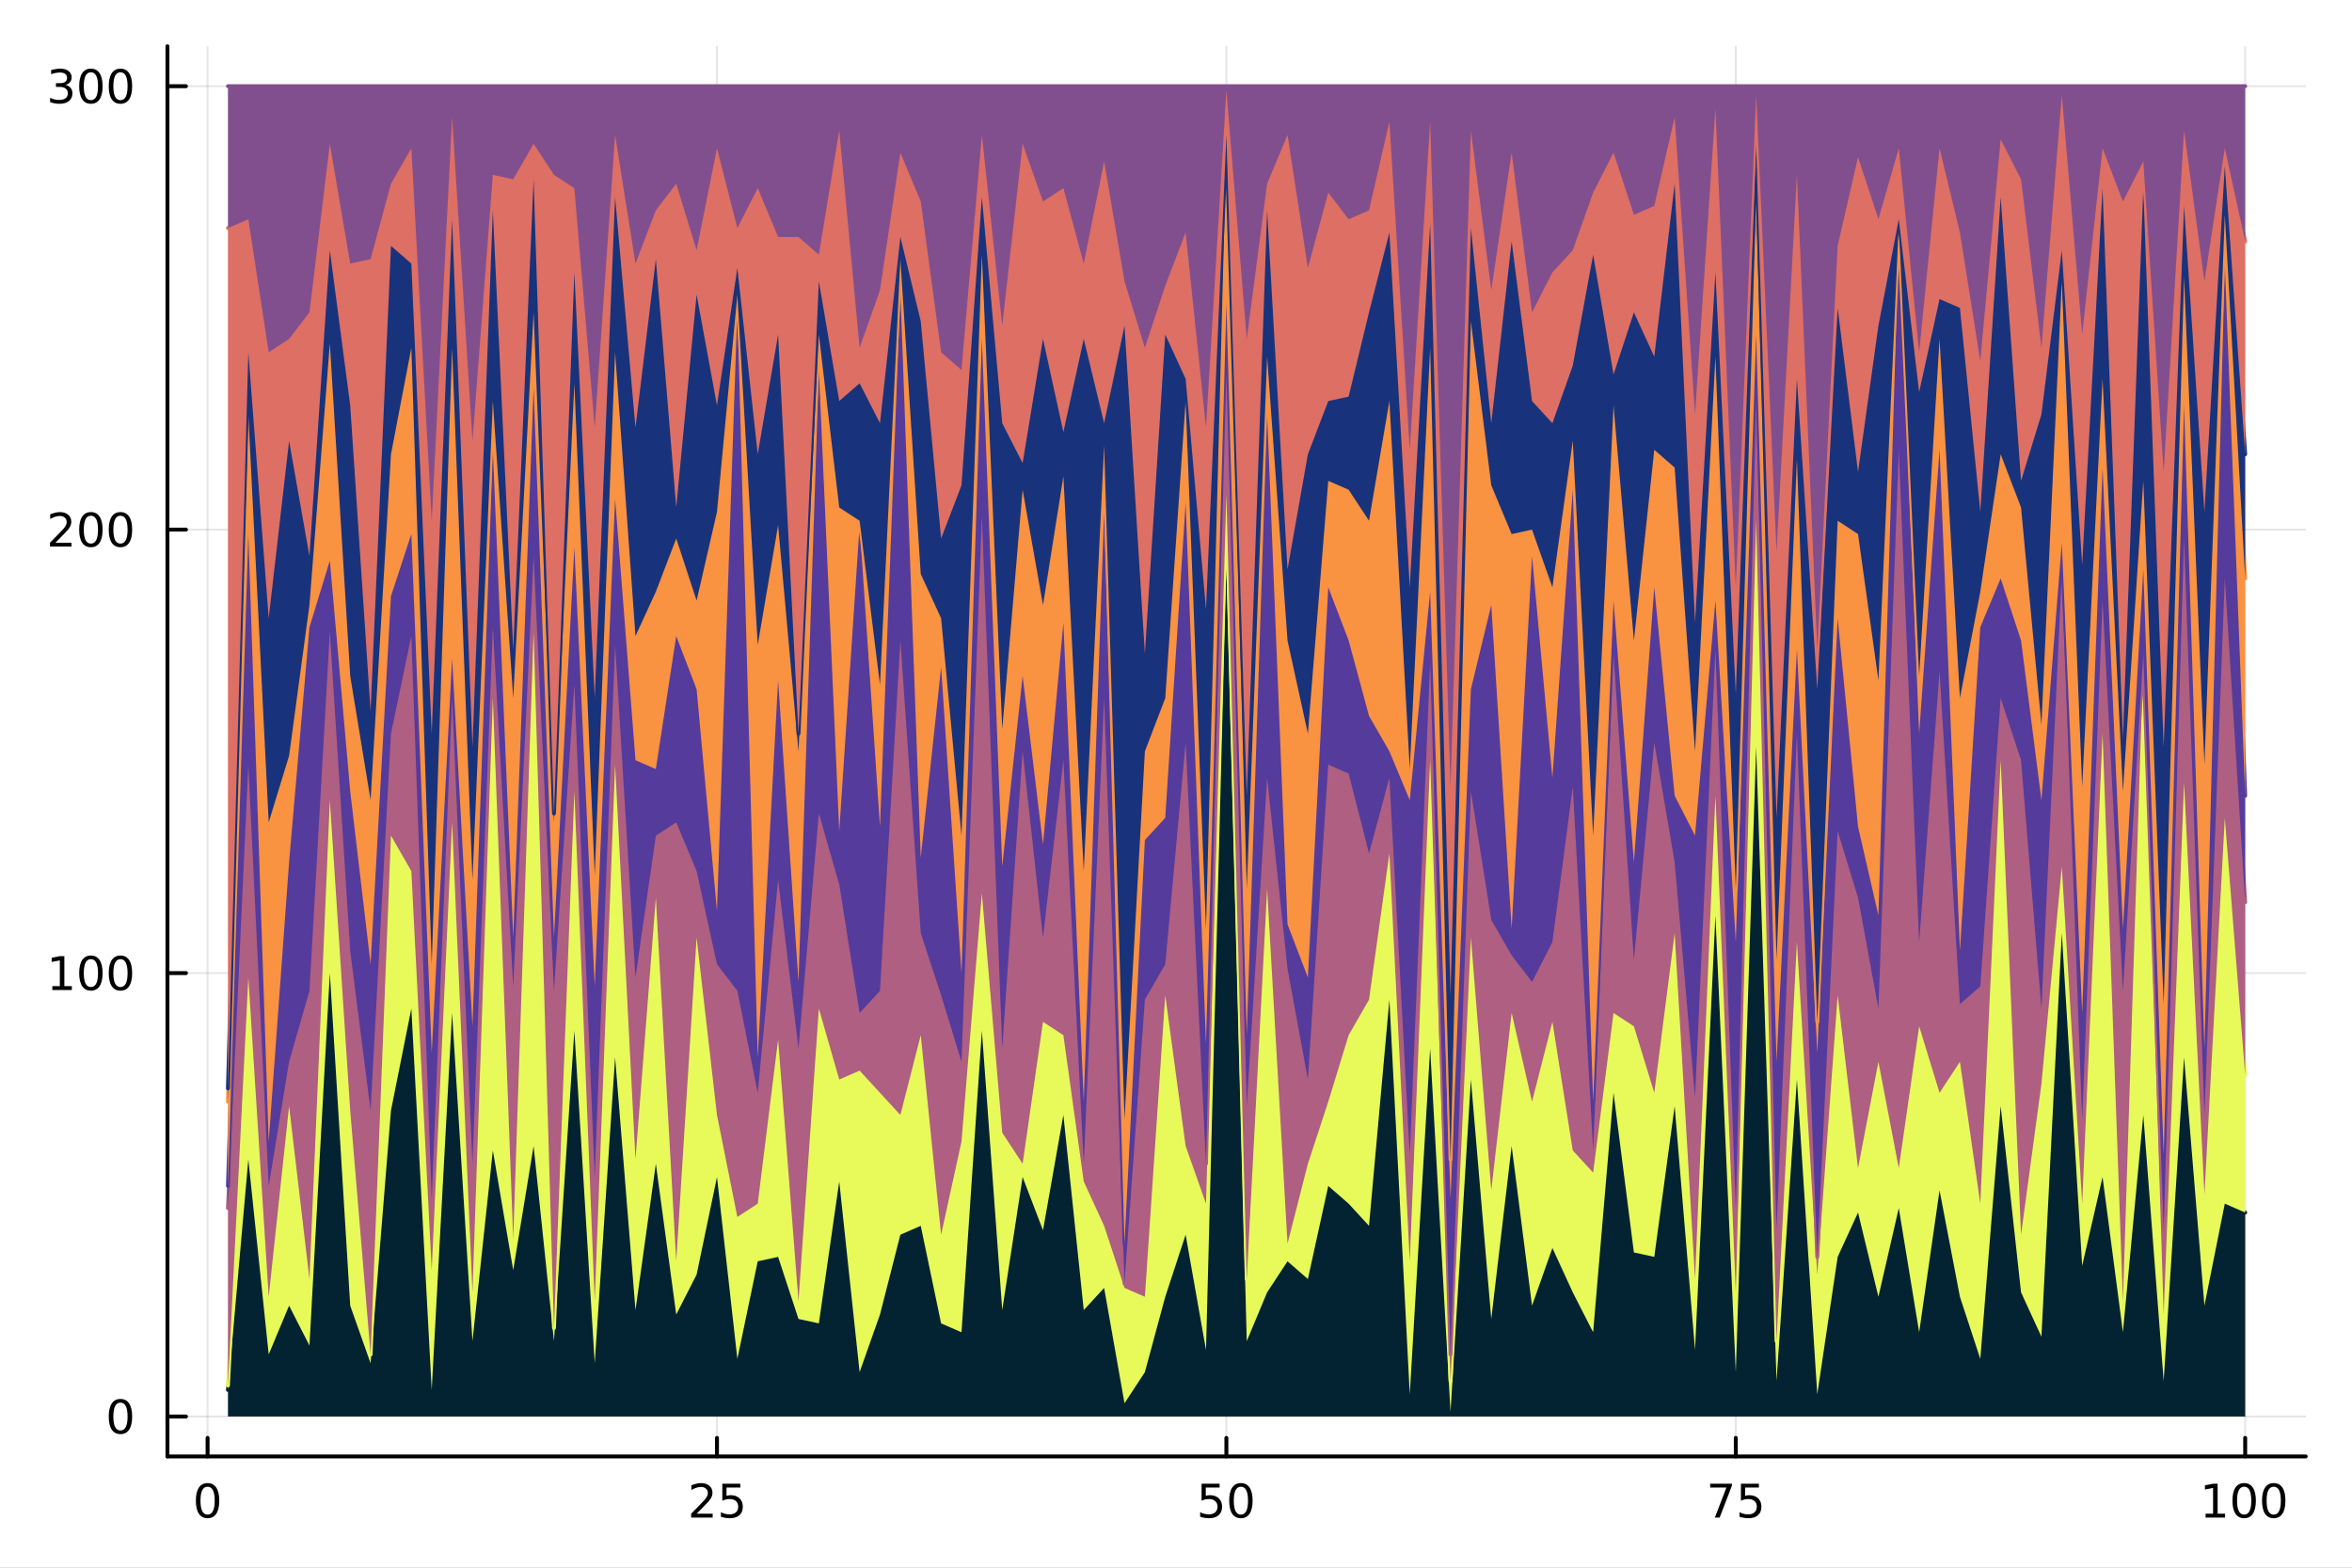 <?xml version="1.0" encoding="utf-8"?>
<svg xmlns="http://www.w3.org/2000/svg" xmlns:xlink="http://www.w3.org/1999/xlink" width="600" height="400" viewBox="0 0 2400 1600">
<rect x="0" y="0" width="2400" height="1600" fill="#808080" stroke="none"/>
<defs>
  <clipPath id="clip330">
    <rect x="0" y="0" width="2400" height="1600"/>
  </clipPath>
</defs>
<path clip-path="url(#clip330)" d="M0 1600 L2400 1600 L2400 0 L0 0  Z" fill="#ffffff" fill-rule="evenodd" fill-opacity="1"/>
<defs>
  <clipPath id="clip331">
    <rect x="480" y="0" width="1681" height="1600"/>
  </clipPath>
</defs>
<path clip-path="url(#clip330)" d="M170.857 1486.45 L2352.76 1486.45 L2352.76 47.244 L170.857 47.244  Z" fill="#ffffff" fill-rule="evenodd" fill-opacity="1"/>
<defs>
  <clipPath id="clip332">
    <rect x="170" y="47" width="2183" height="1440"/>
  </clipPath>
</defs>
<polyline clip-path="url(#clip332)" style="stroke:#000000; stroke-linecap:round; stroke-linejoin:round; stroke-width:2; stroke-opacity:0.1; fill:none" points="211.817,1486.45 211.817,47.244 "/>
<polyline clip-path="url(#clip332)" style="stroke:#000000; stroke-linecap:round; stroke-linejoin:round; stroke-width:2; stroke-opacity:0.1; fill:none" points="731.614,1486.45 731.614,47.244 "/>
<polyline clip-path="url(#clip332)" style="stroke:#000000; stroke-linecap:round; stroke-linejoin:round; stroke-width:2; stroke-opacity:0.1; fill:none" points="1251.41,1486.45 1251.41,47.244 "/>
<polyline clip-path="url(#clip332)" style="stroke:#000000; stroke-linecap:round; stroke-linejoin:round; stroke-width:2; stroke-opacity:0.1; fill:none" points="1771.21,1486.45 1771.21,47.244 "/>
<polyline clip-path="url(#clip332)" style="stroke:#000000; stroke-linecap:round; stroke-linejoin:round; stroke-width:2; stroke-opacity:0.1; fill:none" points="2291,1486.45 2291,47.244 "/>
<polyline clip-path="url(#clip330)" style="stroke:#000000; stroke-linecap:round; stroke-linejoin:round; stroke-width:4; stroke-opacity:1; fill:none" points="170.857,1486.45 2352.76,1486.45 "/>
<polyline clip-path="url(#clip330)" style="stroke:#000000; stroke-linecap:round; stroke-linejoin:round; stroke-width:4; stroke-opacity:1; fill:none" points="211.817,1486.45 211.817,1467.55 "/>
<polyline clip-path="url(#clip330)" style="stroke:#000000; stroke-linecap:round; stroke-linejoin:round; stroke-width:4; stroke-opacity:1; fill:none" points="731.614,1486.45 731.614,1467.55 "/>
<polyline clip-path="url(#clip330)" style="stroke:#000000; stroke-linecap:round; stroke-linejoin:round; stroke-width:4; stroke-opacity:1; fill:none" points="1251.41,1486.45 1251.41,1467.55 "/>
<polyline clip-path="url(#clip330)" style="stroke:#000000; stroke-linecap:round; stroke-linejoin:round; stroke-width:4; stroke-opacity:1; fill:none" points="1771.21,1486.45 1771.21,1467.55 "/>
<polyline clip-path="url(#clip330)" style="stroke:#000000; stroke-linecap:round; stroke-linejoin:round; stroke-width:4; stroke-opacity:1; fill:none" points="2291,1486.45 2291,1467.55 "/>
<path clip-path="url(#clip330)" d="M211.817 1517.37 Q208.206 1517.37 206.378 1520.93 Q204.572 1524.47 204.572 1531.6 Q204.572 1538.71 206.378 1542.27 Q208.206 1545.82 211.817 1545.82 Q215.452 1545.82 217.257 1542.27 Q219.086 1538.71 219.086 1531.6 Q219.086 1524.47 217.257 1520.93 Q215.452 1517.37 211.817 1517.37 M211.817 1513.66 Q217.628 1513.66 220.683 1518.27 Q223.762 1522.85 223.762 1531.6 Q223.762 1540.33 220.683 1544.94 Q217.628 1549.52 211.817 1549.52 Q206.007 1549.52 202.929 1544.94 Q199.873 1540.33 199.873 1531.6 Q199.873 1522.85 202.929 1518.27 Q206.007 1513.66 211.817 1513.66 Z" fill="#000000" fill-rule="nonzero" fill-opacity="1" /><path clip-path="url(#clip330)" d="M710.885 1544.91 L727.204 1544.91 L727.204 1548.85 L705.26 1548.85 L705.26 1544.91 Q707.922 1542.16 712.505 1537.53 Q717.112 1532.88 718.292 1531.53 Q720.538 1529.01 721.417 1527.27 Q722.32 1525.51 722.32 1523.82 Q722.32 1521.07 720.376 1519.33 Q718.454 1517.6 715.353 1517.6 Q713.154 1517.6 710.7 1518.36 Q708.269 1519.13 705.492 1520.68 L705.492 1515.95 Q708.316 1514.82 710.769 1514.24 Q713.223 1513.66 715.26 1513.66 Q720.63 1513.66 723.825 1516.35 Q727.019 1519.03 727.019 1523.52 Q727.019 1525.65 726.209 1527.57 Q725.422 1529.47 723.315 1532.07 Q722.737 1532.74 719.635 1535.95 Q716.533 1539.15 710.885 1544.91 Z" fill="#000000" fill-rule="nonzero" fill-opacity="1" /><path clip-path="url(#clip330)" d="M737.065 1514.29 L755.422 1514.29 L755.422 1518.22 L741.348 1518.22 L741.348 1526.7 Q742.366 1526.35 743.385 1526.19 Q744.403 1526 745.422 1526 Q751.209 1526 754.588 1529.17 Q757.968 1532.34 757.968 1537.76 Q757.968 1543.34 754.496 1546.44 Q751.024 1549.52 744.704 1549.52 Q742.528 1549.52 740.26 1549.15 Q738.014 1548.78 735.607 1548.04 L735.607 1543.34 Q737.69 1544.47 739.913 1545.03 Q742.135 1545.58 744.612 1545.58 Q748.616 1545.58 750.954 1543.48 Q753.292 1541.37 753.292 1537.76 Q753.292 1534.15 750.954 1532.04 Q748.616 1529.94 744.612 1529.94 Q742.737 1529.94 740.862 1530.35 Q739.01 1530.77 737.065 1531.65 L737.065 1514.29 Z" fill="#000000" fill-rule="nonzero" fill-opacity="1" /><path clip-path="url(#clip330)" d="M1226.11 1514.29 L1244.47 1514.29 L1244.47 1518.22 L1230.39 1518.22 L1230.39 1526.7 Q1231.41 1526.35 1232.43 1526.19 Q1233.45 1526 1234.47 1526 Q1240.25 1526 1243.63 1529.17 Q1247.01 1532.34 1247.01 1537.76 Q1247.01 1543.34 1243.54 1546.44 Q1240.07 1549.52 1233.75 1549.52 Q1231.57 1549.52 1229.3 1549.15 Q1227.06 1548.78 1224.65 1548.04 L1224.65 1543.34 Q1226.73 1544.47 1228.96 1545.03 Q1231.18 1545.58 1233.66 1545.58 Q1237.66 1545.58 1240 1543.48 Q1242.34 1541.37 1242.34 1537.76 Q1242.34 1534.15 1240 1532.04 Q1237.66 1529.94 1233.66 1529.94 Q1231.78 1529.94 1229.91 1530.35 Q1228.05 1530.77 1226.11 1531.65 L1226.11 1514.29 Z" fill="#000000" fill-rule="nonzero" fill-opacity="1" /><path clip-path="url(#clip330)" d="M1266.23 1517.37 Q1262.61 1517.37 1260.79 1520.93 Q1258.98 1524.47 1258.98 1531.6 Q1258.98 1538.71 1260.79 1542.27 Q1262.61 1545.82 1266.23 1545.82 Q1269.86 1545.82 1271.67 1542.27 Q1273.49 1538.71 1273.49 1531.6 Q1273.49 1524.47 1271.67 1520.93 Q1269.86 1517.37 1266.23 1517.37 M1266.23 1513.66 Q1272.04 1513.66 1275.09 1518.27 Q1278.17 1522.85 1278.17 1531.6 Q1278.17 1540.33 1275.09 1544.94 Q1272.04 1549.52 1266.23 1549.52 Q1260.42 1549.52 1257.34 1544.94 Q1254.28 1540.33 1254.28 1531.6 Q1254.28 1522.85 1257.34 1518.27 Q1260.42 1513.66 1266.23 1513.66 Z" fill="#000000" fill-rule="nonzero" fill-opacity="1" /><path clip-path="url(#clip330)" d="M1745.06 1514.29 L1767.28 1514.29 L1767.28 1516.28 L1754.74 1548.85 L1749.85 1548.85 L1761.66 1518.22 L1745.06 1518.22 L1745.06 1514.29 Z" fill="#000000" fill-rule="nonzero" fill-opacity="1" /><path clip-path="url(#clip330)" d="M1776.45 1514.29 L1794.81 1514.29 L1794.81 1518.22 L1780.73 1518.22 L1780.73 1526.7 Q1781.75 1526.35 1782.77 1526.19 Q1783.79 1526 1784.81 1526 Q1790.59 1526 1793.97 1529.17 Q1797.35 1532.34 1797.35 1537.76 Q1797.35 1543.34 1793.88 1546.44 Q1790.41 1549.52 1784.09 1549.52 Q1781.91 1549.52 1779.64 1549.15 Q1777.4 1548.78 1774.99 1548.04 L1774.99 1543.34 Q1777.08 1544.47 1779.3 1545.03 Q1781.52 1545.58 1784 1545.58 Q1788 1545.58 1790.34 1543.48 Q1792.68 1541.37 1792.68 1537.76 Q1792.68 1534.15 1790.34 1532.04 Q1788 1529.94 1784 1529.94 Q1782.12 1529.94 1780.25 1530.35 Q1778.39 1530.77 1776.45 1531.65 L1776.45 1514.29 Z" fill="#000000" fill-rule="nonzero" fill-opacity="1" /><path clip-path="url(#clip330)" d="M2250.61 1544.91 L2258.25 1544.91 L2258.25 1518.55 L2249.94 1520.21 L2249.94 1515.95 L2258.2 1514.29 L2262.88 1514.29 L2262.88 1544.91 L2270.52 1544.91 L2270.52 1548.85 L2250.61 1548.85 L2250.61 1544.91 Z" fill="#000000" fill-rule="nonzero" fill-opacity="1" /><path clip-path="url(#clip330)" d="M2289.96 1517.37 Q2286.35 1517.37 2284.52 1520.93 Q2282.72 1524.47 2282.72 1531.6 Q2282.72 1538.71 2284.52 1542.27 Q2286.35 1545.82 2289.96 1545.82 Q2293.6 1545.82 2295.4 1542.27 Q2297.23 1538.71 2297.23 1531.6 Q2297.23 1524.47 2295.4 1520.93 Q2293.6 1517.37 2289.96 1517.37 M2289.96 1513.66 Q2295.77 1513.66 2298.83 1518.27 Q2301.91 1522.85 2301.91 1531.6 Q2301.91 1540.33 2298.83 1544.94 Q2295.77 1549.52 2289.96 1549.52 Q2284.15 1549.52 2281.07 1544.94 Q2278.02 1540.33 2278.02 1531.6 Q2278.02 1522.85 2281.07 1518.27 Q2284.15 1513.66 2289.96 1513.66 Z" fill="#000000" fill-rule="nonzero" fill-opacity="1" /><path clip-path="url(#clip330)" d="M2320.12 1517.37 Q2316.51 1517.37 2314.68 1520.93 Q2312.88 1524.47 2312.88 1531.6 Q2312.88 1538.71 2314.68 1542.27 Q2316.51 1545.82 2320.12 1545.82 Q2323.76 1545.82 2325.56 1542.27 Q2327.39 1538.71 2327.39 1531.6 Q2327.39 1524.47 2325.56 1520.93 Q2323.76 1517.37 2320.12 1517.37 M2320.12 1513.66 Q2325.93 1513.66 2328.99 1518.27 Q2332.07 1522.85 2332.07 1531.6 Q2332.07 1540.33 2328.99 1544.94 Q2325.93 1549.52 2320.12 1549.52 Q2314.31 1549.52 2311.24 1544.94 Q2308.18 1540.33 2308.18 1531.6 Q2308.18 1522.85 2311.24 1518.27 Q2314.31 1513.66 2320.12 1513.66 Z" fill="#000000" fill-rule="nonzero" fill-opacity="1" /><polyline clip-path="url(#clip332)" style="stroke:#000000; stroke-linecap:round; stroke-linejoin:round; stroke-width:2; stroke-opacity:0.1; fill:none" points="170.857,1445.72 2352.76,1445.72 "/>
<polyline clip-path="url(#clip332)" style="stroke:#000000; stroke-linecap:round; stroke-linejoin:round; stroke-width:2; stroke-opacity:0.1; fill:none" points="170.857,993.136 2352.76,993.136 "/>
<polyline clip-path="url(#clip332)" style="stroke:#000000; stroke-linecap:round; stroke-linejoin:round; stroke-width:2; stroke-opacity:0.1; fill:none" points="170.857,540.556 2352.76,540.556 "/>
<polyline clip-path="url(#clip332)" style="stroke:#000000; stroke-linecap:round; stroke-linejoin:round; stroke-width:2; stroke-opacity:0.1; fill:none" points="170.857,87.976 2352.76,87.976 "/>
<polyline clip-path="url(#clip330)" style="stroke:#000000; stroke-linecap:round; stroke-linejoin:round; stroke-width:4; stroke-opacity:1; fill:none" points="170.857,1486.45 170.857,47.244 "/>
<polyline clip-path="url(#clip330)" style="stroke:#000000; stroke-linecap:round; stroke-linejoin:round; stroke-width:4; stroke-opacity:1; fill:none" points="170.857,1445.72 189.755,1445.72 "/>
<polyline clip-path="url(#clip330)" style="stroke:#000000; stroke-linecap:round; stroke-linejoin:round; stroke-width:4; stroke-opacity:1; fill:none" points="170.857,993.136 189.755,993.136 "/>
<polyline clip-path="url(#clip330)" style="stroke:#000000; stroke-linecap:round; stroke-linejoin:round; stroke-width:4; stroke-opacity:1; fill:none" points="170.857,540.556 189.755,540.556 "/>
<polyline clip-path="url(#clip330)" style="stroke:#000000; stroke-linecap:round; stroke-linejoin:round; stroke-width:4; stroke-opacity:1; fill:none" points="170.857,87.976 189.755,87.976 "/>
<path clip-path="url(#clip330)" d="M122.913 1431.51 Q119.302 1431.51 117.473 1435.08 Q115.668 1438.62 115.668 1445.75 Q115.668 1452.86 117.473 1456.42 Q119.302 1459.96 122.913 1459.96 Q126.547 1459.96 128.353 1456.42 Q130.182 1452.86 130.182 1445.75 Q130.182 1438.62 128.353 1435.08 Q126.547 1431.51 122.913 1431.51 M122.913 1427.81 Q128.723 1427.81 131.779 1432.42 Q134.857 1437 134.857 1445.75 Q134.857 1454.48 131.779 1459.08 Q128.723 1463.67 122.913 1463.67 Q117.103 1463.67 114.024 1459.08 Q110.969 1454.48 110.969 1445.75 Q110.969 1437 114.024 1432.42 Q117.103 1427.81 122.913 1427.81 Z" fill="#000000" fill-rule="nonzero" fill-opacity="1" /><path clip-path="url(#clip330)" d="M53.4 1006.48 L61.038 1006.48 L61.038 980.115 L52.728 981.782 L52.728 977.523 L60.992 975.856 L65.668 975.856 L65.668 1006.48 L73.307 1006.48 L73.307 1010.42 L53.4 1010.42 L53.4 1006.48 Z" fill="#000000" fill-rule="nonzero" fill-opacity="1" /><path clip-path="url(#clip330)" d="M92.751 978.935 Q89.14 978.935 87.311 982.499 Q85.506 986.041 85.506 993.171 Q85.506 1000.28 87.311 1003.84 Q89.14 1007.38 92.751 1007.38 Q96.385 1007.38 98.191 1003.84 Q100.02 1000.28 100.02 993.171 Q100.02 986.041 98.191 982.499 Q96.385 978.935 92.751 978.935 M92.751 975.231 Q98.561 975.231 101.617 979.837 Q104.696 984.421 104.696 993.171 Q104.696 1001.9 101.617 1006.5 Q98.561 1011.09 92.751 1011.09 Q86.941 1011.09 83.862 1006.5 Q80.807 1001.9 80.807 993.171 Q80.807 984.421 83.862 979.837 Q86.941 975.231 92.751 975.231 Z" fill="#000000" fill-rule="nonzero" fill-opacity="1" /><path clip-path="url(#clip330)" d="M122.913 978.935 Q119.302 978.935 117.473 982.499 Q115.668 986.041 115.668 993.171 Q115.668 1000.28 117.473 1003.84 Q119.302 1007.38 122.913 1007.38 Q126.547 1007.38 128.353 1003.84 Q130.182 1000.28 130.182 993.171 Q130.182 986.041 128.353 982.499 Q126.547 978.935 122.913 978.935 M122.913 975.231 Q128.723 975.231 131.779 979.837 Q134.857 984.421 134.857 993.171 Q134.857 1001.9 131.779 1006.5 Q128.723 1011.09 122.913 1011.09 Q117.103 1011.09 114.024 1006.5 Q110.969 1001.9 110.969 993.171 Q110.969 984.421 114.024 979.837 Q117.103 975.231 122.913 975.231 Z" fill="#000000" fill-rule="nonzero" fill-opacity="1" /><path clip-path="url(#clip330)" d="M56.617 553.901 L72.936 553.901 L72.936 557.836 L50.992 557.836 L50.992 553.901 Q53.654 551.146 58.237 546.517 Q62.844 541.864 64.025 540.521 Q66.27 537.998 67.149 536.262 Q68.052 534.503 68.052 532.813 Q68.052 530.058 66.108 528.322 Q64.186 526.586 61.085 526.586 Q58.886 526.586 56.432 527.35 Q54.001 528.114 51.224 529.665 L51.224 524.943 Q54.048 523.808 56.501 523.23 Q58.955 522.651 60.992 522.651 Q66.362 522.651 69.557 525.336 Q72.751 528.021 72.751 532.512 Q72.751 534.642 71.941 536.563 Q71.154 538.461 69.048 541.054 Q68.469 541.725 65.367 544.943 Q62.265 548.137 56.617 553.901 Z" fill="#000000" fill-rule="nonzero" fill-opacity="1" /><path clip-path="url(#clip330)" d="M92.751 526.355 Q89.14 526.355 87.311 529.92 Q85.506 533.461 85.506 540.591 Q85.506 547.697 87.311 551.262 Q89.14 554.804 92.751 554.804 Q96.385 554.804 98.191 551.262 Q100.02 547.697 100.02 540.591 Q100.02 533.461 98.191 529.92 Q96.385 526.355 92.751 526.355 M92.751 522.651 Q98.561 522.651 101.617 527.258 Q104.696 531.841 104.696 540.591 Q104.696 549.318 101.617 553.924 Q98.561 558.507 92.751 558.507 Q86.941 558.507 83.862 553.924 Q80.807 549.318 80.807 540.591 Q80.807 531.841 83.862 527.258 Q86.941 522.651 92.751 522.651 Z" fill="#000000" fill-rule="nonzero" fill-opacity="1" /><path clip-path="url(#clip330)" d="M122.913 526.355 Q119.302 526.355 117.473 529.92 Q115.668 533.461 115.668 540.591 Q115.668 547.697 117.473 551.262 Q119.302 554.804 122.913 554.804 Q126.547 554.804 128.353 551.262 Q130.182 547.697 130.182 540.591 Q130.182 533.461 128.353 529.92 Q126.547 526.355 122.913 526.355 M122.913 522.651 Q128.723 522.651 131.779 527.258 Q134.857 531.841 134.857 540.591 Q134.857 549.318 131.779 553.924 Q128.723 558.507 122.913 558.507 Q117.103 558.507 114.024 553.924 Q110.969 549.318 110.969 540.591 Q110.969 531.841 114.024 527.258 Q117.103 522.651 122.913 522.651 Z" fill="#000000" fill-rule="nonzero" fill-opacity="1" /><path clip-path="url(#clip330)" d="M66.756 86.622 Q70.112 87.34 71.987 89.608 Q73.885 91.877 73.885 95.21 Q73.885 100.326 70.367 103.127 Q66.849 105.928 60.367 105.928 Q58.191 105.928 55.876 105.488 Q53.585 105.071 51.131 104.215 L51.131 99.701 Q53.075 100.835 55.39 101.414 Q57.705 101.992 60.228 101.992 Q64.626 101.992 66.918 100.256 Q69.233 98.52 69.233 95.21 Q69.233 92.154 67.08 90.442 Q64.95 88.705 61.131 88.705 L57.103 88.705 L57.103 84.863 L61.316 84.863 Q64.765 84.863 66.594 83.497 Q68.423 82.108 68.423 79.516 Q68.423 76.854 66.525 75.442 Q64.65 74.006 61.131 74.006 Q59.21 74.006 57.011 74.423 Q54.812 74.84 52.173 75.719 L52.173 71.553 Q54.835 70.812 57.15 70.442 Q59.487 70.071 61.548 70.071 Q66.872 70.071 69.974 72.502 Q73.075 74.909 73.075 79.03 Q73.075 81.9 71.432 83.891 Q69.788 85.858 66.756 86.622 Z" fill="#000000" fill-rule="nonzero" fill-opacity="1" /><path clip-path="url(#clip330)" d="M92.751 73.775 Q89.14 73.775 87.311 77.34 Q85.506 80.881 85.506 88.011 Q85.506 95.117 87.311 98.682 Q89.14 102.224 92.751 102.224 Q96.385 102.224 98.191 98.682 Q100.02 95.117 100.02 88.011 Q100.02 80.881 98.191 77.34 Q96.385 73.775 92.751 73.775 M92.751 70.071 Q98.561 70.071 101.617 74.678 Q104.696 79.261 104.696 88.011 Q104.696 96.738 101.617 101.344 Q98.561 105.928 92.751 105.928 Q86.941 105.928 83.862 101.344 Q80.807 96.738 80.807 88.011 Q80.807 79.261 83.862 74.678 Q86.941 70.071 92.751 70.071 Z" fill="#000000" fill-rule="nonzero" fill-opacity="1" /><path clip-path="url(#clip330)" d="M122.913 73.775 Q119.302 73.775 117.473 77.34 Q115.668 80.881 115.668 88.011 Q115.668 95.117 117.473 98.682 Q119.302 102.224 122.913 102.224 Q126.547 102.224 128.353 98.682 Q130.182 95.117 130.182 88.011 Q130.182 80.881 128.353 77.34 Q126.547 73.775 122.913 73.775 M122.913 70.071 Q128.723 70.071 131.779 74.678 Q134.857 79.261 134.857 88.011 Q134.857 96.738 131.779 101.344 Q128.723 105.928 122.913 105.928 Q117.103 105.928 114.024 101.344 Q110.969 96.738 110.969 88.011 Q110.969 79.261 114.024 74.678 Q117.103 70.071 122.913 70.071 Z" fill="#000000" fill-rule="nonzero" fill-opacity="1" /><path clip-path="url(#clip332)" d="M232.609 1418.56 L253.401 1183.22 L274.193 1382.35 L294.985 1332.57 L315.777 1373.3 L336.569 993.136 L357.36 1332.57 L378.152 1391.41 L398.944 1133.44 L419.736 1029.34 L440.528 1418.56 L461.32 1033.87 L482.112 1368.78 L502.904 1174.17 L523.695 1296.36 L544.487 1169.64 L565.279 1368.78 L586.071 1051.97 L606.863 1391.41 L627.655 1079.13 L648.447 1337.1 L669.238 1187.75 L690.03 1341.62 L710.822 1300.89 L731.614 1201.32 L752.406 1386.88 L773.198 1287.31 L793.99 1282.79 L814.782 1346.15 L835.573 1350.67 L856.365 1205.85 L877.157 1400.46 L897.949 1341.62 L918.741 1260.16 L939.533 1251.11 L960.325 1350.67 L981.116 1359.73 L1001.91 1051.97 L1022.7 1337.1 L1043.49 1201.32 L1064.28 1255.63 L1085.08 1137.96 L1105.87 1337.1 L1126.66 1314.47 L1147.45 1432.14 L1168.24 1400.46 L1189.04 1323.52 L1209.83 1260.16 L1230.62 1377.83 L1251.41 576.762 L1272.2 1368.78 L1292.99 1318.99 L1313.79 1287.31 L1334.58 1305.42 L1355.37 1210.37 L1376.16 1228.48 L1396.95 1251.11 L1417.75 1020.29 L1438.54 1423.09 L1459.33 1070.07 L1480.12 1441.19 L1500.91 1101.76 L1521.7 1346.15 L1542.5 1169.64 L1563.29 1332.57 L1584.08 1273.74 L1604.87 1318.99 L1625.66 1359.73 L1646.46 1115.33 L1667.25 1278.26 L1688.04 1282.79 L1708.83 1128.91 L1729.62 1377.83 L1750.42 934.301 L1771.21 1400.46 L1792 762.32 L1812.79 1409.51 L1833.58 1101.76 L1854.37 1423.09 L1875.17 1282.79 L1895.96 1237.53 L1916.75 1323.52 L1937.54 1233 L1958.33 1359.73 L1979.13 1214.9 L1999.92 1323.52 L2020.71 1386.88 L2041.5 1128.91 L2062.29 1318.99 L2083.09 1364.25 L2103.88 952.404 L2124.67 1291.84 L2145.46 1201.32 L2166.25 1359.73 L2187.04 1137.96 L2207.84 1409.51 L2228.63 1079.13 L2249.42 1332.57 L2270.21 1228.48 L2291 1237.53 L2291 1445.72 L2270.21 1445.72 L2249.42 1445.72 L2228.63 1445.72 L2207.84 1445.72 L2187.04 1445.72 L2166.25 1445.72 L2145.46 1445.72 L2124.67 1445.72 L2103.88 1445.72 L2083.09 1445.72 L2062.29 1445.72 L2041.5 1445.72 L2020.71 1445.72 L1999.92 1445.72 L1979.13 1445.72 L1958.33 1445.72 L1937.54 1445.72 L1916.75 1445.72 L1895.96 1445.72 L1875.17 1445.72 L1854.37 1445.72 L1833.58 1445.72 L1812.79 1445.72 L1792 1445.72 L1771.21 1445.72 L1750.42 1445.72 L1729.62 1445.72 L1708.83 1445.72 L1688.04 1445.72 L1667.25 1445.72 L1646.46 1445.72 L1625.66 1445.72 L1604.87 1445.72 L1584.08 1445.72 L1563.29 1445.72 L1542.5 1445.72 L1521.7 1445.72 L1500.91 1445.72 L1480.12 1445.72 L1459.33 1445.72 L1438.54 1445.72 L1417.75 1445.72 L1396.95 1445.72 L1376.16 1445.72 L1355.37 1445.72 L1334.58 1445.72 L1313.79 1445.72 L1292.99 1445.72 L1272.2 1445.72 L1251.41 1445.72 L1230.62 1445.72 L1209.83 1445.72 L1189.04 1445.72 L1168.24 1445.72 L1147.45 1445.72 L1126.66 1445.72 L1105.87 1445.72 L1085.08 1445.72 L1064.28 1445.72 L1043.49 1445.72 L1022.7 1445.72 L1001.91 1445.72 L981.116 1445.72 L960.325 1445.72 L939.533 1445.72 L918.741 1445.72 L897.949 1445.72 L877.157 1445.72 L856.365 1445.72 L835.573 1445.72 L814.782 1445.72 L793.99 1445.72 L773.198 1445.72 L752.406 1445.72 L731.614 1445.72 L710.822 1445.72 L690.03 1445.72 L669.238 1445.72 L648.447 1445.72 L627.655 1445.72 L606.863 1445.72 L586.071 1445.72 L565.279 1445.72 L544.487 1445.72 L523.695 1445.72 L502.904 1445.72 L482.112 1445.72 L461.32 1445.72 L440.528 1445.72 L419.736 1445.72 L398.944 1445.72 L378.152 1445.72 L357.36 1445.72 L336.569 1445.72 L315.777 1445.72 L294.985 1445.72 L274.193 1445.72 L253.401 1445.72 L232.609 1445.72  Z" fill="#032333" fill-rule="evenodd" fill-opacity="1"/>
<polyline clip-path="url(#clip332)" style="stroke:#032333; stroke-linecap:round; stroke-linejoin:round; stroke-width:4; stroke-opacity:1; fill:none" points="232.609,1418.56 253.401,1183.22 274.193,1382.35 294.985,1332.57 315.777,1373.3 336.569,993.136 357.36,1332.57 378.152,1391.41 398.944,1133.44 419.736,1029.34 440.528,1418.56 461.32,1033.87 482.112,1368.78 502.904,1174.17 523.695,1296.36 544.487,1169.64 565.279,1368.78 586.071,1051.97 606.863,1391.41 627.655,1079.13 648.447,1337.1 669.238,1187.75 690.03,1341.62 710.822,1300.89 731.614,1201.32 752.406,1386.88 773.198,1287.31 793.99,1282.79 814.782,1346.15 835.573,1350.67 856.365,1205.85 877.157,1400.46 897.949,1341.62 918.741,1260.16 939.533,1251.11 960.325,1350.67 981.116,1359.73 1001.91,1051.97 1022.7,1337.1 1043.49,1201.32 1064.28,1255.63 1085.08,1137.96 1105.87,1337.1 1126.66,1314.47 1147.45,1432.14 1168.24,1400.46 1189.04,1323.52 1209.83,1260.16 1230.62,1377.83 1251.41,576.762 1272.2,1368.78 1292.99,1318.99 1313.79,1287.31 1334.58,1305.42 1355.37,1210.37 1376.16,1228.48 1396.95,1251.11 1417.75,1020.29 1438.54,1423.09 1459.33,1070.07 1480.12,1441.19 1500.91,1101.76 1521.7,1346.15 1542.5,1169.64 1563.29,1332.57 1584.08,1273.74 1604.87,1318.99 1625.66,1359.73 1646.46,1115.33 1667.25,1278.26 1688.04,1282.79 1708.83,1128.91 1729.62,1377.83 1750.42,934.301 1771.21,1400.46 1792,762.32 1812.79,1409.51 1833.58,1101.76 1854.37,1423.09 1875.17,1282.79 1895.96,1237.53 1916.75,1323.52 1937.54,1233 1958.33,1359.73 1979.13,1214.9 1999.92,1323.52 2020.71,1386.88 2041.5,1128.91 2062.29,1318.99 2083.09,1364.25 2103.88,952.404 2124.67,1291.84 2145.46,1201.32 2166.25,1359.73 2187.04,1137.96 2207.84,1409.51 2228.63,1079.13 2249.42,1332.57 2270.21,1228.48 2291,1237.53 "/>
<path clip-path="url(#clip332)" d="M232.609 1414.04 L253.401 997.662 L274.193 1323.52 L294.985 1128.91 L315.777 1305.42 L336.569 816.63 L357.36 1133.44 L378.152 1382.35 L398.944 852.836 L419.736 889.043 L440.528 1296.36 L461.32 839.259 L482.112 1318.99 L502.904 712.536 L523.695 1264.68 L544.487 644.649 L565.279 1355.2 L586.071 807.578 L606.863 1328.04 L627.655 780.423 L648.447 1183.22 L669.238 916.197 L690.03 1287.31 L710.822 956.93 L731.614 1137.96 L752.406 1242.05 L773.198 1228.48 L793.99 1061.02 L814.782 1328.04 L835.573 1029.34 L856.365 1101.76 L877.157 1092.7 L897.949 1115.33 L918.741 1137.96 L939.533 1056.5 L960.325 1260.16 L981.116 1165.12 L1001.91 911.672 L1022.7 1156.06 L1043.49 1187.75 L1064.28 1042.92 L1085.08 1056.5 L1105.87 1205.85 L1126.66 1251.11 L1147.45 1314.47 L1168.24 1323.52 L1189.04 1015.76 L1209.83 1169.64 L1230.62 1228.48 L1251.41 504.35 L1272.2 1305.42 L1292.99 907.146 L1313.79 1269.21 L1334.58 1187.75 L1355.37 1124.38 L1376.16 1056.5 L1396.95 1020.29 L1417.75 870.939 L1438.54 1287.31 L1459.33 775.898 L1480.12 1409.51 L1500.91 956.93 L1521.7 1214.9 L1542.5 1033.87 L1563.29 1124.38 L1584.08 1042.92 L1604.87 1174.17 L1625.66 1196.8 L1646.46 1033.87 L1667.25 1047.45 L1688.04 1115.33 L1708.83 952.404 L1729.62 1305.42 L1750.42 812.104 L1771.21 1318.99 L1792 531.504 L1812.79 1368.78 L1833.58 961.455 L1854.37 1300.89 L1875.17 1015.76 L1895.96 1192.27 L1916.75 1083.65 L1937.54 1192.27 L1958.33 1047.45 L1979.13 1115.33 L1999.92 1083.65 L2020.71 1228.48 L2041.5 775.898 L2062.29 1260.16 L2083.09 1106.28 L2103.88 884.517 L2124.67 1228.48 L2145.46 748.743 L2166.25 1328.04 L2187.04 671.804 L2207.84 1341.62 L2228.63 798.527 L2249.42 1219.43 L2270.21 834.733 L2291 1097.23 L2291 1237.53 L2270.21 1228.48 L2249.42 1332.57 L2228.63 1079.13 L2207.84 1409.51 L2187.04 1137.96 L2166.25 1359.73 L2145.46 1201.32 L2124.67 1291.84 L2103.88 952.404 L2083.09 1364.25 L2062.29 1318.99 L2041.5 1128.91 L2020.71 1386.88 L1999.92 1323.52 L1979.13 1214.9 L1958.33 1359.73 L1937.54 1233 L1916.75 1323.52 L1895.96 1237.53 L1875.17 1282.79 L1854.37 1423.09 L1833.58 1101.76 L1812.79 1409.51 L1792 762.32 L1771.21 1400.46 L1750.42 934.301 L1729.62 1377.83 L1708.83 1128.91 L1688.04 1282.79 L1667.25 1278.26 L1646.46 1115.33 L1625.66 1359.73 L1604.87 1318.99 L1584.08 1273.74 L1563.29 1332.57 L1542.5 1169.64 L1521.7 1346.15 L1500.91 1101.76 L1480.12 1441.19 L1459.33 1070.07 L1438.54 1423.09 L1417.75 1020.29 L1396.95 1251.11 L1376.16 1228.48 L1355.37 1210.37 L1334.58 1305.42 L1313.79 1287.31 L1292.99 1318.99 L1272.2 1368.78 L1251.41 576.762 L1230.62 1377.83 L1209.83 1260.16 L1189.04 1323.52 L1168.24 1400.46 L1147.45 1432.14 L1126.66 1314.47 L1105.87 1337.1 L1085.08 1137.96 L1064.28 1255.63 L1043.49 1201.32 L1022.7 1337.1 L1001.91 1051.97 L981.116 1359.73 L960.325 1350.67 L939.533 1251.11 L918.741 1260.16 L897.949 1341.62 L877.157 1400.46 L856.365 1205.85 L835.573 1350.67 L814.782 1346.15 L793.99 1282.79 L773.198 1287.31 L752.406 1386.88 L731.614 1201.32 L710.822 1300.89 L690.03 1341.62 L669.238 1187.75 L648.447 1337.1 L627.655 1079.13 L606.863 1391.41 L586.071 1051.97 L565.279 1368.78 L544.487 1169.64 L523.695 1296.36 L502.904 1174.17 L482.112 1368.78 L461.32 1033.87 L440.528 1418.56 L419.736 1029.34 L398.944 1133.44 L378.152 1391.41 L357.36 1332.57 L336.569 993.136 L315.777 1373.3 L294.985 1332.57 L274.193 1382.35 L253.401 1183.22 L232.609 1418.56  Z" fill="#e7fa5a" fill-rule="evenodd" fill-opacity="1"/>
<polyline clip-path="url(#clip332)" style="stroke:#e7fa5a; stroke-linecap:round; stroke-linejoin:round; stroke-width:4; stroke-opacity:1; fill:none" points="232.609,1414.04 253.401,997.662 274.193,1323.52 294.985,1128.91 315.777,1305.42 336.569,816.63 357.36,1133.44 378.152,1382.35 398.944,852.836 419.736,889.043 440.528,1296.36 461.32,839.259 482.112,1318.99 502.904,712.536 523.695,1264.68 544.487,644.649 565.279,1355.2 586.071,807.578 606.863,1328.04 627.655,780.423 648.447,1183.22 669.238,916.197 690.03,1287.31 710.822,956.93 731.614,1137.96 752.406,1242.05 773.198,1228.48 793.99,1061.02 814.782,1328.04 835.573,1029.34 856.365,1101.76 877.157,1092.7 897.949,1115.33 918.741,1137.96 939.533,1056.5 960.325,1260.16 981.116,1165.12 1001.91,911.672 1022.7,1156.06 1043.49,1187.75 1064.28,1042.92 1085.08,1056.5 1105.87,1205.85 1126.66,1251.11 1147.45,1314.47 1168.24,1323.52 1189.04,1015.76 1209.83,1169.64 1230.62,1228.48 1251.41,504.35 1272.2,1305.42 1292.99,907.146 1313.79,1269.21 1334.58,1187.75 1355.37,1124.38 1376.16,1056.5 1396.95,1020.29 1417.75,870.939 1438.54,1287.31 1459.33,775.898 1480.12,1409.51 1500.91,956.93 1521.7,1214.9 1542.5,1033.87 1563.29,1124.38 1584.08,1042.92 1604.87,1174.17 1625.66,1196.8 1646.46,1033.87 1667.25,1047.45 1688.04,1115.33 1708.83,952.404 1729.62,1305.42 1750.42,812.104 1771.21,1318.99 1792,531.504 1812.79,1368.78 1833.58,961.455 1854.37,1300.89 1875.17,1015.76 1895.96,1192.27 1916.75,1083.65 1937.54,1192.27 1958.33,1047.45 1979.13,1115.33 1999.92,1083.65 2020.71,1228.48 2041.5,775.898 2062.29,1260.16 2083.09,1106.28 2103.88,884.517 2124.67,1228.48 2145.46,748.743 2166.25,1328.04 2187.04,671.804 2207.84,1341.62 2228.63,798.527 2249.42,1219.43 2270.21,834.733 2291,1097.23 "/>
<path clip-path="url(#clip332)" d="M232.609 1233 L253.401 780.423 L274.193 1210.37 L294.985 1083.65 L315.777 1011.24 L336.569 644.649 L357.36 970.507 L378.152 1133.44 L398.944 748.743 L419.736 649.175 L440.528 1223.95 L461.32 712.536 L482.112 1187.75 L502.904 640.124 L523.695 1006.71 L544.487 567.711 L565.279 1011.24 L586.071 698.959 L606.863 1201.32 L627.655 658.227 L648.447 997.662 L669.238 852.836 L690.03 839.259 L710.822 889.043 L731.614 984.084 L752.406 1011.24 L773.198 1115.33 L793.99 898.094 L814.782 1070.07 L835.573 830.207 L856.365 902.62 L877.157 1033.87 L897.949 1011.24 L918.741 653.701 L939.533 952.404 L960.325 1015.76 L981.116 1083.65 L1001.91 526.979 L1022.7 1070.07 L1043.49 766.846 L1064.28 956.93 L1085.08 775.898 L1105.87 1187.75 L1126.66 712.536 L1147.45 1309.94 L1168.24 1020.29 L1189.04 984.084 L1209.83 757.794 L1230.62 1187.75 L1251.41 336.895 L1272.2 1128.91 L1292.99 794.001 L1313.79 988.61 L1334.58 1101.76 L1355.37 780.423 L1376.16 789.475 L1396.95 870.939 L1417.75 794.001 L1438.54 1178.69 L1459.33 676.33 L1480.12 1382.35 L1500.91 807.578 L1521.7 938.826 L1542.5 975.033 L1563.29 1002.19 L1584.08 961.455 L1604.87 803.052 L1625.66 1174.17 L1646.46 667.278 L1667.25 979.558 L1688.04 757.794 L1708.83 879.991 L1729.62 1119.86 L1750.42 662.753 L1771.21 1233 L1792 409.308 L1812.79 1255.63 L1833.58 748.743 L1854.37 1282.79 L1875.17 848.31 L1895.96 916.197 L1916.75 1029.34 L1937.54 459.092 L1958.33 961.455 L1979.13 685.382 L1999.92 1024.82 L2020.71 1006.71 L2041.5 712.536 L2062.29 775.898 L2083.09 1029.34 L2103.88 585.814 L2124.67 1142.49 L2145.46 612.969 L2166.25 1011.24 L2187.04 667.278 L2207.84 1255.63 L2228.63 549.608 L2249.42 1137.96 L2270.21 590.34 L2291 920.723 L2291 1097.23 L2270.21 834.733 L2249.42 1219.43 L2228.63 798.527 L2207.84 1341.62 L2187.04 671.804 L2166.25 1328.04 L2145.46 748.743 L2124.67 1228.48 L2103.88 884.517 L2083.09 1106.28 L2062.29 1260.16 L2041.5 775.898 L2020.71 1228.48 L1999.92 1083.65 L1979.13 1115.33 L1958.33 1047.45 L1937.54 1192.27 L1916.75 1083.65 L1895.96 1192.27 L1875.17 1015.76 L1854.37 1300.89 L1833.58 961.455 L1812.79 1368.78 L1792 531.504 L1771.21 1318.99 L1750.42 812.104 L1729.62 1305.42 L1708.83 952.404 L1688.04 1115.33 L1667.25 1047.45 L1646.46 1033.87 L1625.66 1196.8 L1604.87 1174.17 L1584.08 1042.92 L1563.29 1124.38 L1542.5 1033.87 L1521.7 1214.9 L1500.91 956.93 L1480.12 1409.51 L1459.33 775.898 L1438.54 1287.31 L1417.75 870.939 L1396.95 1020.29 L1376.16 1056.5 L1355.37 1124.38 L1334.58 1187.75 L1313.79 1269.21 L1292.99 907.146 L1272.2 1305.42 L1251.41 504.35 L1230.62 1228.48 L1209.83 1169.64 L1189.04 1015.76 L1168.24 1323.52 L1147.45 1314.47 L1126.66 1251.11 L1105.87 1205.85 L1085.08 1056.5 L1064.28 1042.92 L1043.49 1187.75 L1022.7 1156.06 L1001.91 911.672 L981.116 1165.12 L960.325 1260.16 L939.533 1056.5 L918.741 1137.96 L897.949 1115.33 L877.157 1092.7 L856.365 1101.76 L835.573 1029.34 L814.782 1328.04 L793.99 1061.02 L773.198 1228.48 L752.406 1242.05 L731.614 1137.96 L710.822 956.93 L690.03 1287.31 L669.238 916.197 L648.447 1183.22 L627.655 780.423 L606.863 1328.04 L586.071 807.578 L565.279 1355.2 L544.487 644.649 L523.695 1264.68 L502.904 712.536 L482.112 1318.99 L461.32 839.259 L440.528 1296.36 L419.736 889.043 L398.944 852.836 L378.152 1382.35 L357.36 1133.44 L336.569 816.63 L315.777 1305.42 L294.985 1128.91 L274.193 1323.52 L253.401 997.662 L232.609 1414.04  Z" fill="#af5f81" fill-rule="evenodd" fill-opacity="1"/>
<polyline clip-path="url(#clip332)" style="stroke:#af5f81; stroke-linecap:round; stroke-linejoin:round; stroke-width:4; stroke-opacity:1; fill:none" points="232.609,1233 253.401,780.423 274.193,1210.37 294.985,1083.65 315.777,1011.24 336.569,644.649 357.36,970.507 378.152,1133.44 398.944,748.743 419.736,649.175 440.528,1223.95 461.32,712.536 482.112,1187.75 502.904,640.124 523.695,1006.71 544.487,567.711 565.279,1011.24 586.071,698.959 606.863,1201.32 627.655,658.227 648.447,997.662 669.238,852.836 690.03,839.259 710.822,889.043 731.614,984.084 752.406,1011.24 773.198,1115.33 793.99,898.094 814.782,1070.07 835.573,830.207 856.365,902.62 877.157,1033.87 897.949,1011.24 918.741,653.701 939.533,952.404 960.325,1015.76 981.116,1083.65 1001.91,526.979 1022.7,1070.07 1043.49,766.846 1064.28,956.93 1085.08,775.898 1105.87,1187.75 1126.66,712.536 1147.45,1309.94 1168.24,1020.29 1189.04,984.084 1209.83,757.794 1230.62,1187.75 1251.41,336.895 1272.2,1128.91 1292.99,794.001 1313.79,988.61 1334.58,1101.76 1355.37,780.423 1376.16,789.475 1396.95,870.939 1417.75,794.001 1438.54,1178.69 1459.33,676.33 1480.12,1382.35 1500.91,807.578 1521.7,938.826 1542.5,975.033 1563.29,1002.19 1584.08,961.455 1604.87,803.052 1625.66,1174.17 1646.46,667.278 1667.25,979.558 1688.04,757.794 1708.83,879.991 1729.62,1119.86 1750.42,662.753 1771.21,1233 1792,409.308 1812.79,1255.63 1833.58,748.743 1854.37,1282.79 1875.17,848.31 1895.96,916.197 1916.75,1029.34 1937.54,459.092 1958.33,961.455 1979.13,685.382 1999.92,1024.82 2020.71,1006.71 2041.5,712.536 2062.29,775.898 2083.09,1029.34 2103.88,585.814 2124.67,1142.49 2145.46,612.969 2166.25,1011.24 2187.04,667.278 2207.84,1255.63 2228.63,549.608 2249.42,1137.96 2270.21,590.34 2291,920.723 "/>
<path clip-path="url(#clip332)" d="M232.609 1210.37 L253.401 545.082 L274.193 1165.12 L294.985 879.991 L315.777 640.124 L336.569 572.237 L357.36 807.578 L378.152 984.084 L398.944 608.443 L419.736 545.082 L440.528 1074.6 L461.32 671.804 L482.112 1047.45 L502.904 459.092 L523.695 956.93 L544.487 395.731 L565.279 956.93 L586.071 558.659 L606.863 1006.71 L627.655 508.875 L648.447 775.898 L669.238 784.949 L690.03 649.175 L710.822 703.485 L731.614 929.775 L752.406 314.266 L773.198 1079.13 L793.99 694.433 L814.782 1002.19 L835.573 377.627 L856.365 848.31 L877.157 536.03 L897.949 843.785 L918.741 296.163 L939.533 875.465 L960.325 680.856 L981.116 993.136 L1001.91 345.947 L1022.7 884.517 L1043.49 689.907 L1064.28 861.888 L1085.08 635.598 L1105.87 1124.38 L1126.66 522.453 L1147.45 1269.21 L1168.24 857.362 L1189.04 834.733 L1209.83 513.401 L1230.62 1065.55 L1251.41 309.74 L1272.2 1056.5 L1292.99 422.885 L1313.79 943.352 L1334.58 997.662 L1355.37 599.391 L1376.16 653.701 L1396.95 730.64 L1417.75 766.846 L1438.54 816.63 L1459.33 603.917 L1480.12 1223.95 L1500.91 703.485 L1521.7 617.495 L1542.5 947.878 L1563.29 567.711 L1584.08 794.001 L1604.87 499.824 L1625.66 1124.38 L1646.46 612.969 L1667.25 879.991 L1688.04 599.391 L1708.83 812.104 L1729.62 852.836 L1750.42 612.969 L1771.21 961.455 L1792 341.421 L1812.79 1083.65 L1833.58 662.753 L1854.37 1074.6 L1875.17 631.072 L1895.96 843.785 L1916.75 934.301 L1937.54 241.853 L1958.33 748.743 L1979.13 459.092 L1999.92 970.507 L2020.71 640.124 L2041.5 590.34 L2062.29 653.701 L2083.09 816.63 L2103.88 554.133 L2124.67 1033.87 L2145.46 477.195 L2166.25 947.878 L2187.04 581.288 L2207.84 1178.69 L2228.63 413.834 L2249.42 1070.07 L2270.21 269.008 L2291 812.104 L2291 920.723 L2270.21 590.34 L2249.42 1137.96 L2228.63 549.608 L2207.84 1255.63 L2187.04 667.278 L2166.25 1011.24 L2145.46 612.969 L2124.67 1142.49 L2103.88 585.814 L2083.09 1029.34 L2062.29 775.898 L2041.5 712.536 L2020.71 1006.71 L1999.92 1024.82 L1979.13 685.382 L1958.33 961.455 L1937.54 459.092 L1916.75 1029.34 L1895.96 916.197 L1875.17 848.31 L1854.37 1282.79 L1833.58 748.743 L1812.79 1255.63 L1792 409.308 L1771.21 1233 L1750.42 662.753 L1729.62 1119.86 L1708.83 879.991 L1688.04 757.794 L1667.25 979.558 L1646.46 667.278 L1625.66 1174.17 L1604.87 803.052 L1584.08 961.455 L1563.29 1002.19 L1542.5 975.033 L1521.7 938.826 L1500.91 807.578 L1480.12 1382.35 L1459.33 676.33 L1438.54 1178.69 L1417.75 794.001 L1396.95 870.939 L1376.16 789.475 L1355.37 780.423 L1334.58 1101.76 L1313.79 988.61 L1292.99 794.001 L1272.2 1128.91 L1251.41 336.895 L1230.62 1187.75 L1209.83 757.794 L1189.04 984.084 L1168.24 1020.29 L1147.45 1309.94 L1126.66 712.536 L1105.87 1187.75 L1085.08 775.898 L1064.28 956.93 L1043.49 766.846 L1022.7 1070.07 L1001.91 526.979 L981.116 1083.65 L960.325 1015.76 L939.533 952.404 L918.741 653.701 L897.949 1011.24 L877.157 1033.87 L856.365 902.62 L835.573 830.207 L814.782 1070.07 L793.99 898.094 L773.198 1115.33 L752.406 1011.24 L731.614 984.084 L710.822 889.043 L690.03 839.259 L669.238 852.836 L648.447 997.662 L627.655 658.227 L606.863 1201.32 L586.071 698.959 L565.279 1011.24 L544.487 567.711 L523.695 1006.71 L502.904 640.124 L482.112 1187.75 L461.32 712.536 L440.528 1223.95 L419.736 649.175 L398.944 748.743 L378.152 1133.44 L357.36 970.507 L336.569 644.649 L315.777 1011.24 L294.985 1083.65 L274.193 1210.37 L253.401 780.423 L232.609 1233  Z" fill="#553b9c" fill-rule="evenodd" fill-opacity="1"/>
<polyline clip-path="url(#clip332)" style="stroke:#553b9c; stroke-linecap:round; stroke-linejoin:round; stroke-width:4; stroke-opacity:1; fill:none" points="232.609,1210.37 253.401,545.082 274.193,1165.12 294.985,879.991 315.777,640.124 336.569,572.237 357.36,807.578 378.152,984.084 398.944,608.443 419.736,545.082 440.528,1074.6 461.32,671.804 482.112,1047.45 502.904,459.092 523.695,956.93 544.487,395.731 565.279,956.93 586.071,558.659 606.863,1006.71 627.655,508.875 648.447,775.898 669.238,784.949 690.03,649.175 710.822,703.485 731.614,929.775 752.406,314.266 773.198,1079.13 793.99,694.433 814.782,1002.19 835.573,377.627 856.365,848.31 877.157,536.03 897.949,843.785 918.741,296.163 939.533,875.465 960.325,680.856 981.116,993.136 1001.91,345.947 1022.7,884.517 1043.49,689.907 1064.28,861.888 1085.08,635.598 1105.87,1124.38 1126.66,522.453 1147.45,1269.21 1168.24,857.362 1189.04,834.733 1209.83,513.401 1230.62,1065.55 1251.41,309.74 1272.2,1056.5 1292.99,422.885 1313.79,943.352 1334.58,997.662 1355.37,599.391 1376.16,653.701 1396.95,730.64 1417.75,766.846 1438.54,816.63 1459.33,603.917 1480.12,1223.95 1500.91,703.485 1521.7,617.495 1542.5,947.878 1563.29,567.711 1584.08,794.001 1604.87,499.824 1625.66,1124.38 1646.46,612.969 1667.25,879.991 1688.04,599.391 1708.83,812.104 1729.62,852.836 1750.42,612.969 1771.21,961.455 1792,341.421 1812.79,1083.65 1833.58,662.753 1854.37,1074.6 1875.17,631.072 1895.96,843.785 1916.75,934.301 1937.54,241.853 1958.33,748.743 1979.13,459.092 1999.92,970.507 2020.71,640.124 2041.5,590.34 2062.29,653.701 2083.09,816.63 2103.88,554.133 2124.67,1033.87 2145.46,477.195 2166.25,947.878 2187.04,581.288 2207.84,1178.69 2228.63,413.834 2249.42,1070.07 2270.21,269.008 2291,812.104 "/>
<path clip-path="url(#clip332)" d="M232.609 1124.38 L253.401 422.885 L274.193 839.259 L294.985 771.372 L315.777 617.495 L336.569 350.473 L357.36 689.907 L378.152 816.63 L398.944 463.618 L419.736 354.998 L440.528 984.084 L461.32 354.998 L482.112 898.094 L502.904 409.308 L523.695 712.536 L544.487 318.792 L565.279 839.259 L586.071 391.205 L606.863 893.568 L627.655 359.524 L648.447 649.175 L669.238 603.917 L690.03 549.608 L710.822 612.969 L731.614 522.453 L752.406 300.689 L773.198 658.227 L793.99 536.03 L814.782 766.846 L835.573 341.421 L856.365 517.927 L877.157 531.504 L897.949 698.959 L918.741 264.482 L939.533 585.814 L960.325 631.072 L981.116 852.836 L1001.91 259.957 L1022.7 744.217 L1043.49 499.824 L1064.28 617.495 L1085.08 486.247 L1105.87 889.043 L1126.66 454.566 L1147.45 1142.49 L1168.24 766.846 L1189.04 712.536 L1209.83 409.308 L1230.62 947.878 L1251.41 146.812 L1272.2 907.146 L1292.99 364.05 L1313.79 653.701 L1334.58 748.743 L1355.37 490.772 L1376.16 499.824 L1396.95 531.504 L1417.75 409.308 L1438.54 784.949 L1459.33 354.998 L1480.12 1183.22 L1500.91 327.844 L1521.7 495.298 L1542.5 545.082 L1563.29 540.556 L1584.08 599.391 L1604.87 450.04 L1625.66 852.836 L1646.46 413.834 L1667.25 653.701 L1688.04 459.092 L1708.83 477.195 L1729.62 766.846 L1750.42 364.05 L1771.21 907.146 L1792 201.121 L1812.79 979.558 L1833.58 468.143 L1854.37 1042.92 L1875.17 531.504 L1895.96 545.082 L1916.75 694.433 L1937.54 228.276 L1958.33 689.907 L1979.13 345.947 L1999.92 712.536 L2020.71 603.917 L2041.5 463.618 L2062.29 517.927 L2083.09 739.691 L2103.88 287.111 L2124.67 803.052 L2145.46 386.679 L2166.25 807.578 L2187.04 490.772 L2207.84 1024.82 L2228.63 282.586 L2249.42 780.423 L2270.21 219.224 L2291 590.34 L2291 812.104 L2270.21 269.008 L2249.42 1070.07 L2228.63 413.834 L2207.84 1178.69 L2187.04 581.288 L2166.25 947.878 L2145.46 477.195 L2124.67 1033.87 L2103.88 554.133 L2083.09 816.63 L2062.29 653.701 L2041.5 590.34 L2020.71 640.124 L1999.92 970.507 L1979.13 459.092 L1958.33 748.743 L1937.54 241.853 L1916.75 934.301 L1895.96 843.785 L1875.17 631.072 L1854.37 1074.6 L1833.58 662.753 L1812.79 1083.65 L1792 341.421 L1771.21 961.455 L1750.42 612.969 L1729.62 852.836 L1708.83 812.104 L1688.04 599.391 L1667.25 879.991 L1646.46 612.969 L1625.66 1124.38 L1604.87 499.824 L1584.08 794.001 L1563.29 567.711 L1542.5 947.878 L1521.7 617.495 L1500.91 703.485 L1480.12 1223.95 L1459.33 603.917 L1438.54 816.63 L1417.75 766.846 L1396.95 730.64 L1376.16 653.701 L1355.37 599.391 L1334.58 997.662 L1313.79 943.352 L1292.99 422.885 L1272.2 1056.5 L1251.41 309.74 L1230.62 1065.55 L1209.83 513.401 L1189.04 834.733 L1168.24 857.362 L1147.45 1269.21 L1126.66 522.453 L1105.87 1124.38 L1085.08 635.598 L1064.28 861.888 L1043.49 689.907 L1022.7 884.517 L1001.91 345.947 L981.116 993.136 L960.325 680.856 L939.533 875.465 L918.741 296.163 L897.949 843.785 L877.157 536.03 L856.365 848.31 L835.573 377.627 L814.782 1002.19 L793.99 694.433 L773.198 1079.13 L752.406 314.266 L731.614 929.775 L710.822 703.485 L690.03 649.175 L669.238 784.949 L648.447 775.898 L627.655 508.875 L606.863 1006.71 L586.071 558.659 L565.279 956.93 L544.487 395.731 L523.695 956.93 L502.904 459.092 L482.112 1047.45 L461.32 671.804 L440.528 1074.6 L419.736 545.082 L398.944 608.443 L378.152 984.084 L357.36 807.578 L336.569 572.237 L315.777 640.124 L294.985 879.991 L274.193 1165.12 L253.401 545.082 L232.609 1210.37  Z" fill="#f99241" fill-rule="evenodd" fill-opacity="1"/>
<polyline clip-path="url(#clip332)" style="stroke:#f99241; stroke-linecap:round; stroke-linejoin:round; stroke-width:4; stroke-opacity:1; fill:none" points="232.609,1124.38 253.401,422.885 274.193,839.259 294.985,771.372 315.777,617.495 336.569,350.473 357.36,689.907 378.152,816.63 398.944,463.618 419.736,354.998 440.528,984.084 461.32,354.998 482.112,898.094 502.904,409.308 523.695,712.536 544.487,318.792 565.279,839.259 586.071,391.205 606.863,893.568 627.655,359.524 648.447,649.175 669.238,603.917 690.03,549.608 710.822,612.969 731.614,522.453 752.406,300.689 773.198,658.227 793.99,536.03 814.782,766.846 835.573,341.421 856.365,517.927 877.157,531.504 897.949,698.959 918.741,264.482 939.533,585.814 960.325,631.072 981.116,852.836 1001.91,259.957 1022.7,744.217 1043.49,499.824 1064.28,617.495 1085.08,486.247 1105.87,889.043 1126.66,454.566 1147.45,1142.49 1168.24,766.846 1189.04,712.536 1209.83,409.308 1230.62,947.878 1251.41,146.812 1272.2,907.146 1292.99,364.05 1313.79,653.701 1334.58,748.743 1355.37,490.772 1376.16,499.824 1396.95,531.504 1417.75,409.308 1438.54,784.949 1459.33,354.998 1480.12,1183.22 1500.91,327.844 1521.7,495.298 1542.5,545.082 1563.29,540.556 1584.08,599.391 1604.87,450.04 1625.66,852.836 1646.46,413.834 1667.25,653.701 1688.04,459.092 1708.83,477.195 1729.62,766.846 1750.42,364.05 1771.21,907.146 1792,201.121 1812.79,979.558 1833.58,468.143 1854.37,1042.92 1875.17,531.504 1895.96,545.082 1916.75,694.433 1937.54,228.276 1958.33,689.907 1979.13,345.947 1999.92,712.536 2020.71,603.917 2041.5,463.618 2062.29,517.927 2083.09,739.691 2103.88,287.111 2124.67,803.052 2145.46,386.679 2166.25,807.578 2187.04,490.772 2207.84,1024.82 2228.63,282.586 2249.42,780.423 2270.21,219.224 2291,590.34 "/>
<path clip-path="url(#clip332)" d="M232.609 1110.81 L253.401 359.524 L274.193 631.072 L294.985 450.04 L315.777 567.711 L336.569 255.431 L357.36 413.834 L378.152 726.114 L398.944 250.905 L419.736 269.008 L440.528 748.743 L461.32 223.75 L482.112 762.32 L502.904 214.699 L523.695 662.753 L544.487 183.018 L565.279 830.207 L586.071 278.06 L606.863 712.536 L627.655 201.121 L648.447 436.463 L669.238 264.482 L690.03 517.927 L710.822 300.689 L731.614 413.834 L752.406 273.534 L773.198 463.618 L793.99 341.421 L814.782 748.743 L835.573 287.111 L856.365 409.308 L877.157 391.205 L897.949 431.937 L918.741 241.853 L939.533 327.844 L960.325 549.608 L981.116 495.298 L1001.91 201.121 L1022.7 431.937 L1043.49 472.669 L1064.28 345.947 L1085.08 440.989 L1105.87 345.947 L1126.66 431.937 L1147.45 332.369 L1168.24 667.278 L1189.04 341.421 L1209.83 386.679 L1230.62 622.02 L1251.41 137.76 L1272.2 812.104 L1292.99 214.699 L1313.79 581.288 L1334.58 463.618 L1355.37 409.308 L1376.16 404.782 L1396.95 318.792 L1417.75 237.328 L1438.54 599.391 L1459.33 228.276 L1480.12 1015.76 L1500.91 232.802 L1521.7 431.937 L1542.5 246.379 L1563.29 409.308 L1584.08 431.937 L1604.87 373.102 L1625.66 259.957 L1646.46 382.153 L1667.25 318.792 L1688.04 364.05 L1708.83 187.544 L1729.62 635.598 L1750.42 278.06 L1771.21 708.011 L1792 146.812 L1812.79 834.733 L1833.58 386.679 L1854.37 703.485 L1875.17 314.266 L1895.96 481.721 L1916.75 332.369 L1937.54 223.75 L1958.33 400.256 L1979.13 305.215 L1999.92 314.266 L2020.71 522.453 L2041.5 201.121 L2062.29 490.772 L2083.09 422.885 L2103.88 255.431 L2124.67 576.762 L2145.46 192.07 L2166.25 753.269 L2187.04 192.07 L2207.84 762.32 L2228.63 210.173 L2249.42 522.453 L2270.21 169.441 L2291 463.618 L2291 590.34 L2270.21 219.224 L2249.42 780.423 L2228.63 282.586 L2207.84 1024.82 L2187.04 490.772 L2166.25 807.578 L2145.46 386.679 L2124.67 803.052 L2103.88 287.111 L2083.09 739.691 L2062.29 517.927 L2041.5 463.618 L2020.71 603.917 L1999.92 712.536 L1979.13 345.947 L1958.33 689.907 L1937.54 228.276 L1916.75 694.433 L1895.96 545.082 L1875.17 531.504 L1854.37 1042.92 L1833.58 468.143 L1812.79 979.558 L1792 201.121 L1771.21 907.146 L1750.42 364.05 L1729.62 766.846 L1708.83 477.195 L1688.04 459.092 L1667.25 653.701 L1646.46 413.834 L1625.66 852.836 L1604.87 450.04 L1584.08 599.391 L1563.29 540.556 L1542.5 545.082 L1521.7 495.298 L1500.91 327.844 L1480.12 1183.22 L1459.33 354.998 L1438.54 784.949 L1417.75 409.308 L1396.95 531.504 L1376.16 499.824 L1355.37 490.772 L1334.58 748.743 L1313.79 653.701 L1292.99 364.05 L1272.2 907.146 L1251.41 146.812 L1230.62 947.878 L1209.83 409.308 L1189.04 712.536 L1168.24 766.846 L1147.45 1142.49 L1126.66 454.566 L1105.87 889.043 L1085.08 486.247 L1064.28 617.495 L1043.49 499.824 L1022.7 744.217 L1001.91 259.957 L981.116 852.836 L960.325 631.072 L939.533 585.814 L918.741 264.482 L897.949 698.959 L877.157 531.504 L856.365 517.927 L835.573 341.421 L814.782 766.846 L793.99 536.03 L773.198 658.227 L752.406 300.689 L731.614 522.453 L710.822 612.969 L690.03 549.608 L669.238 603.917 L648.447 649.175 L627.655 359.524 L606.863 893.568 L586.071 391.205 L565.279 839.259 L544.487 318.792 L523.695 712.536 L502.904 409.308 L482.112 898.094 L461.32 354.998 L440.528 984.084 L419.736 354.998 L398.944 463.618 L378.152 816.63 L357.36 689.907 L336.569 350.473 L315.777 617.495 L294.985 771.372 L274.193 839.259 L253.401 422.885 L232.609 1124.38  Z" fill="#18337b" fill-rule="evenodd" fill-opacity="1"/>
<polyline clip-path="url(#clip332)" style="stroke:#18337b; stroke-linecap:round; stroke-linejoin:round; stroke-width:4; stroke-opacity:1; fill:none" points="232.609,1110.81 253.401,359.524 274.193,631.072 294.985,450.04 315.777,567.711 336.569,255.431 357.36,413.834 378.152,726.114 398.944,250.905 419.736,269.008 440.528,748.743 461.32,223.75 482.112,762.32 502.904,214.699 523.695,662.753 544.487,183.018 565.279,830.207 586.071,278.06 606.863,712.536 627.655,201.121 648.447,436.463 669.238,264.482 690.03,517.927 710.822,300.689 731.614,413.834 752.406,273.534 773.198,463.618 793.99,341.421 814.782,748.743 835.573,287.111 856.365,409.308 877.157,391.205 897.949,431.937 918.741,241.853 939.533,327.844 960.325,549.608 981.116,495.298 1001.91,201.121 1022.7,431.937 1043.49,472.669 1064.28,345.947 1085.08,440.989 1105.87,345.947 1126.66,431.937 1147.45,332.369 1168.24,667.278 1189.04,341.421 1209.83,386.679 1230.62,622.02 1251.41,137.76 1272.2,812.104 1292.99,214.699 1313.79,581.288 1334.58,463.618 1355.37,409.308 1376.16,404.782 1396.95,318.792 1417.75,237.328 1438.54,599.391 1459.33,228.276 1480.12,1015.76 1500.91,232.802 1521.7,431.937 1542.5,246.379 1563.29,409.308 1584.08,431.937 1604.87,373.102 1625.66,259.957 1646.46,382.153 1667.25,318.792 1688.04,364.05 1708.83,187.544 1729.62,635.598 1750.42,278.06 1771.21,708.011 1792,146.812 1812.79,834.733 1833.58,386.679 1854.37,703.485 1875.17,314.266 1895.96,481.721 1916.75,332.369 1937.54,223.75 1958.33,400.256 1979.13,305.215 1999.92,314.266 2020.71,522.453 2041.5,201.121 2062.29,490.772 2083.09,422.885 2103.88,255.431 2124.67,576.762 2145.46,192.07 2166.25,753.269 2187.04,192.07 2207.84,762.32 2228.63,210.173 2249.42,522.453 2270.21,169.441 2291,463.618 "/>
<path clip-path="url(#clip332)" d="M232.609 232.802 L253.401 223.75 L274.193 359.524 L294.985 345.947 L315.777 318.792 L336.569 146.812 L357.36 269.008 L378.152 264.482 L398.944 187.544 L419.736 151.337 L440.528 531.504 L461.32 119.657 L482.112 450.04 L502.904 178.492 L523.695 183.018 L544.487 146.812 L565.279 178.492 L586.071 192.07 L606.863 436.463 L627.655 137.76 L648.447 269.008 L669.238 214.699 L690.03 187.544 L710.822 255.431 L731.614 151.337 L752.406 232.802 L773.198 192.07 L793.99 241.853 L814.782 241.853 L835.573 259.957 L856.365 133.234 L877.157 354.998 L897.949 296.163 L918.741 155.863 L939.533 205.647 L960.325 359.524 L981.116 377.627 L1001.91 137.76 L1022.7 332.369 L1043.49 146.812 L1064.28 205.647 L1085.08 192.07 L1105.87 269.008 L1126.66 164.915 L1147.45 287.111 L1168.24 354.998 L1189.04 291.637 L1209.83 237.328 L1230.62 436.463 L1251.41 92.502 L1272.2 345.947 L1292.99 187.544 L1313.79 137.76 L1334.58 273.534 L1355.37 196.595 L1376.16 223.75 L1396.95 214.699 L1417.75 124.183 L1438.54 459.092 L1459.33 124.183 L1480.12 803.052 L1500.91 133.234 L1521.7 296.163 L1542.5 155.863 L1563.29 318.792 L1584.08 278.06 L1604.87 255.431 L1625.66 196.595 L1646.46 155.863 L1667.25 219.224 L1688.04 210.173 L1708.83 119.657 L1729.62 422.885 L1750.42 110.605 L1771.21 599.391 L1792 97.028 L1812.79 563.185 L1833.58 178.492 L1854.37 662.753 L1875.17 250.905 L1895.96 160.389 L1916.75 223.75 L1937.54 151.337 L1958.33 359.524 L1979.13 151.337 L1999.92 237.328 L2020.71 368.576 L2041.5 142.286 L2062.29 183.018 L2083.09 354.998 L2103.88 97.028 L2124.67 341.421 L2145.46 151.337 L2166.25 205.647 L2187.04 164.915 L2207.84 481.721 L2228.63 133.234 L2249.42 287.111 L2270.21 151.337 L2291 246.379 L2291 463.618 L2270.21 169.441 L2249.42 522.453 L2228.63 210.173 L2207.84 762.32 L2187.04 192.07 L2166.25 753.269 L2145.46 192.07 L2124.67 576.762 L2103.88 255.431 L2083.09 422.885 L2062.29 490.772 L2041.5 201.121 L2020.71 522.453 L1999.92 314.266 L1979.13 305.215 L1958.33 400.256 L1937.54 223.75 L1916.75 332.369 L1895.96 481.721 L1875.17 314.266 L1854.37 703.485 L1833.58 386.679 L1812.79 834.733 L1792 146.812 L1771.21 708.011 L1750.42 278.06 L1729.62 635.598 L1708.83 187.544 L1688.04 364.05 L1667.25 318.792 L1646.46 382.153 L1625.66 259.957 L1604.87 373.102 L1584.08 431.937 L1563.29 409.308 L1542.5 246.379 L1521.7 431.937 L1500.91 232.802 L1480.12 1015.76 L1459.33 228.276 L1438.54 599.391 L1417.75 237.328 L1396.95 318.792 L1376.16 404.782 L1355.37 409.308 L1334.58 463.618 L1313.79 581.288 L1292.99 214.699 L1272.2 812.104 L1251.41 137.76 L1230.62 622.02 L1209.83 386.679 L1189.04 341.421 L1168.24 667.278 L1147.45 332.369 L1126.66 431.937 L1105.87 345.947 L1085.08 440.989 L1064.28 345.947 L1043.49 472.669 L1022.7 431.937 L1001.91 201.121 L981.116 495.298 L960.325 549.608 L939.533 327.844 L918.741 241.853 L897.949 431.937 L877.157 391.205 L856.365 409.308 L835.573 287.111 L814.782 748.743 L793.99 341.421 L773.198 463.618 L752.406 273.534 L731.614 413.834 L710.822 300.689 L690.03 517.927 L669.238 264.482 L648.447 436.463 L627.655 201.121 L606.863 712.536 L586.071 278.06 L565.279 830.207 L544.487 183.018 L523.695 662.753 L502.904 214.699 L482.112 762.32 L461.32 223.75 L440.528 748.743 L419.736 269.008 L398.944 250.905 L378.152 726.114 L357.36 413.834 L336.569 255.431 L315.777 567.711 L294.985 450.04 L274.193 631.072 L253.401 359.524 L232.609 1110.81  Z" fill="#de6f64" fill-rule="evenodd" fill-opacity="1"/>
<polyline clip-path="url(#clip332)" style="stroke:#de6f64; stroke-linecap:round; stroke-linejoin:round; stroke-width:4; stroke-opacity:1; fill:none" points="232.609,232.802 253.401,223.75 274.193,359.524 294.985,345.947 315.777,318.792 336.569,146.812 357.36,269.008 378.152,264.482 398.944,187.544 419.736,151.337 440.528,531.504 461.32,119.657 482.112,450.04 502.904,178.492 523.695,183.018 544.487,146.812 565.279,178.492 586.071,192.07 606.863,436.463 627.655,137.76 648.447,269.008 669.238,214.699 690.03,187.544 710.822,255.431 731.614,151.337 752.406,232.802 773.198,192.07 793.99,241.853 814.782,241.853 835.573,259.957 856.365,133.234 877.157,354.998 897.949,296.163 918.741,155.863 939.533,205.647 960.325,359.524 981.116,377.627 1001.91,137.76 1022.7,332.369 1043.49,146.812 1064.28,205.647 1085.08,192.07 1105.87,269.008 1126.66,164.915 1147.45,287.111 1168.24,354.998 1189.04,291.637 1209.83,237.328 1230.62,436.463 1251.41,92.502 1272.2,345.947 1292.99,187.544 1313.79,137.76 1334.58,273.534 1355.37,196.595 1376.16,223.75 1396.95,214.699 1417.75,124.183 1438.54,459.092 1459.33,124.183 1480.12,803.052 1500.91,133.234 1521.7,296.163 1542.5,155.863 1563.29,318.792 1584.08,278.06 1604.87,255.431 1625.66,196.595 1646.46,155.863 1667.25,219.224 1688.04,210.173 1708.83,119.657 1729.62,422.885 1750.42,110.605 1771.21,599.391 1792,97.028 1812.79,563.185 1833.58,178.492 1854.37,662.753 1875.17,250.905 1895.96,160.389 1916.75,223.75 1937.54,151.337 1958.33,359.524 1979.13,151.337 1999.92,237.328 2020.71,368.576 2041.5,142.286 2062.29,183.018 2083.09,354.998 2103.88,97.028 2124.67,341.421 2145.46,151.337 2166.25,205.647 2187.04,164.915 2207.84,481.721 2228.63,133.234 2249.42,287.111 2270.21,151.337 2291,246.379 "/>
<path clip-path="url(#clip332)" d="M232.609 87.976 L253.401 87.976 L274.193 87.976 L294.985 87.976 L315.777 87.976 L336.569 87.976 L357.36 87.976 L378.152 87.976 L398.944 87.976 L419.736 87.976 L440.528 87.976 L461.32 87.976 L482.112 87.976 L502.904 87.976 L523.695 87.976 L544.487 87.976 L565.279 87.976 L586.071 87.976 L606.863 87.976 L627.655 87.976 L648.447 87.976 L669.238 87.976 L690.03 87.976 L710.822 87.976 L731.614 87.976 L752.406 87.976 L773.198 87.976 L793.99 87.976 L814.782 87.976 L835.573 87.976 L856.365 87.976 L877.157 87.976 L897.949 87.976 L918.741 87.976 L939.533 87.976 L960.325 87.976 L981.116 87.976 L1001.91 87.976 L1022.7 87.976 L1043.49 87.976 L1064.28 87.976 L1085.08 87.976 L1105.87 87.976 L1126.66 87.976 L1147.45 87.976 L1168.24 87.976 L1189.04 87.976 L1209.83 87.976 L1230.62 87.976 L1251.41 87.976 L1272.2 87.976 L1292.99 87.976 L1313.79 87.976 L1334.58 87.976 L1355.37 87.976 L1376.16 87.976 L1396.95 87.976 L1417.75 87.976 L1438.54 87.976 L1459.33 87.976 L1480.12 87.976 L1500.91 87.976 L1521.7 87.976 L1542.5 87.976 L1563.29 87.976 L1584.08 87.976 L1604.87 87.976 L1625.66 87.976 L1646.46 87.976 L1667.25 87.976 L1688.04 87.976 L1708.83 87.976 L1729.62 87.976 L1750.42 87.976 L1771.21 87.976 L1792 87.976 L1812.79 87.976 L1833.58 87.976 L1854.37 87.976 L1875.17 87.976 L1895.96 87.976 L1916.75 87.976 L1937.54 87.976 L1958.33 87.976 L1979.13 87.976 L1999.92 87.976 L2020.71 87.976 L2041.5 87.976 L2062.29 87.976 L2083.09 87.976 L2103.88 87.976 L2124.67 87.976 L2145.46 87.976 L2166.25 87.976 L2187.04 87.976 L2207.84 87.976 L2228.63 87.976 L2249.42 87.976 L2270.21 87.976 L2291 87.976 L2291 246.379 L2270.21 151.337 L2249.42 287.111 L2228.63 133.234 L2207.84 481.721 L2187.04 164.915 L2166.25 205.647 L2145.46 151.337 L2124.67 341.421 L2103.88 97.028 L2083.09 354.998 L2062.29 183.018 L2041.5 142.286 L2020.71 368.576 L1999.92 237.328 L1979.13 151.337 L1958.33 359.524 L1937.54 151.337 L1916.75 223.75 L1895.96 160.389 L1875.17 250.905 L1854.37 662.753 L1833.58 178.492 L1812.79 563.185 L1792 97.028 L1771.21 599.391 L1750.42 110.605 L1729.62 422.885 L1708.83 119.657 L1688.04 210.173 L1667.25 219.224 L1646.46 155.863 L1625.66 196.595 L1604.87 255.431 L1584.08 278.06 L1563.29 318.792 L1542.5 155.863 L1521.7 296.163 L1500.91 133.234 L1480.12 803.052 L1459.33 124.183 L1438.54 459.092 L1417.75 124.183 L1396.95 214.699 L1376.16 223.75 L1355.37 196.595 L1334.58 273.534 L1313.79 137.76 L1292.99 187.544 L1272.2 345.947 L1251.41 92.502 L1230.62 436.463 L1209.83 237.328 L1189.04 291.637 L1168.24 354.998 L1147.45 287.111 L1126.66 164.915 L1105.87 269.008 L1085.08 192.07 L1064.28 205.647 L1043.49 146.812 L1022.7 332.369 L1001.91 137.76 L981.116 377.627 L960.325 359.524 L939.533 205.647 L918.741 155.863 L897.949 296.163 L877.157 354.998 L856.365 133.234 L835.573 259.957 L814.782 241.853 L793.99 241.853 L773.198 192.07 L752.406 232.802 L731.614 151.337 L710.822 255.431 L690.03 187.544 L669.238 214.699 L648.447 269.008 L627.655 137.76 L606.863 436.463 L586.071 192.07 L565.279 178.492 L544.487 146.812 L523.695 183.018 L502.904 178.492 L482.112 450.04 L461.32 119.657 L440.528 531.504 L419.736 151.337 L398.944 187.544 L378.152 264.482 L357.36 269.008 L336.569 146.812 L315.777 318.792 L294.985 345.947 L274.193 359.524 L253.401 223.75 L232.609 232.802  Z" fill="#824f8e" fill-rule="evenodd" fill-opacity="1"/>
<polyline clip-path="url(#clip332)" style="stroke:#824f8e; stroke-linecap:round; stroke-linejoin:round; stroke-width:4; stroke-opacity:1; fill:none" points="232.609,87.976 253.401,87.976 274.193,87.976 294.985,87.976 315.777,87.976 336.569,87.976 357.36,87.976 378.152,87.976 398.944,87.976 419.736,87.976 440.528,87.976 461.32,87.976 482.112,87.976 502.904,87.976 523.695,87.976 544.487,87.976 565.279,87.976 586.071,87.976 606.863,87.976 627.655,87.976 648.447,87.976 669.238,87.976 690.03,87.976 710.822,87.976 731.614,87.976 752.406,87.976 773.198,87.976 793.99,87.976 814.782,87.976 835.573,87.976 856.365,87.976 877.157,87.976 897.949,87.976 918.741,87.976 939.533,87.976 960.325,87.976 981.116,87.976 1001.91,87.976 1022.7,87.976 1043.49,87.976 1064.28,87.976 1085.08,87.976 1105.87,87.976 1126.66,87.976 1147.45,87.976 1168.24,87.976 1189.04,87.976 1209.83,87.976 1230.62,87.976 1251.41,87.976 1272.2,87.976 1292.99,87.976 1313.79,87.976 1334.58,87.976 1355.37,87.976 1376.16,87.976 1396.95,87.976 1417.75,87.976 1438.54,87.976 1459.33,87.976 1480.12,87.976 1500.91,87.976 1521.7,87.976 1542.5,87.976 1563.29,87.976 1584.08,87.976 1604.87,87.976 1625.66,87.976 1646.46,87.976 1667.25,87.976 1688.04,87.976 1708.83,87.976 1729.62,87.976 1750.42,87.976 1771.21,87.976 1792,87.976 1812.79,87.976 1833.58,87.976 1854.37,87.976 1875.17,87.976 1895.96,87.976 1916.75,87.976 1937.54,87.976 1958.33,87.976 1979.13,87.976 1999.92,87.976 2020.71,87.976 2041.5,87.976 2062.29,87.976 2083.09,87.976 2103.88,87.976 2124.67,87.976 2145.46,87.976 2166.25,87.976 2187.04,87.976 2207.84,87.976 2228.63,87.976 2249.42,87.976 2270.21,87.976 2291,87.976 "/>
</svg>

